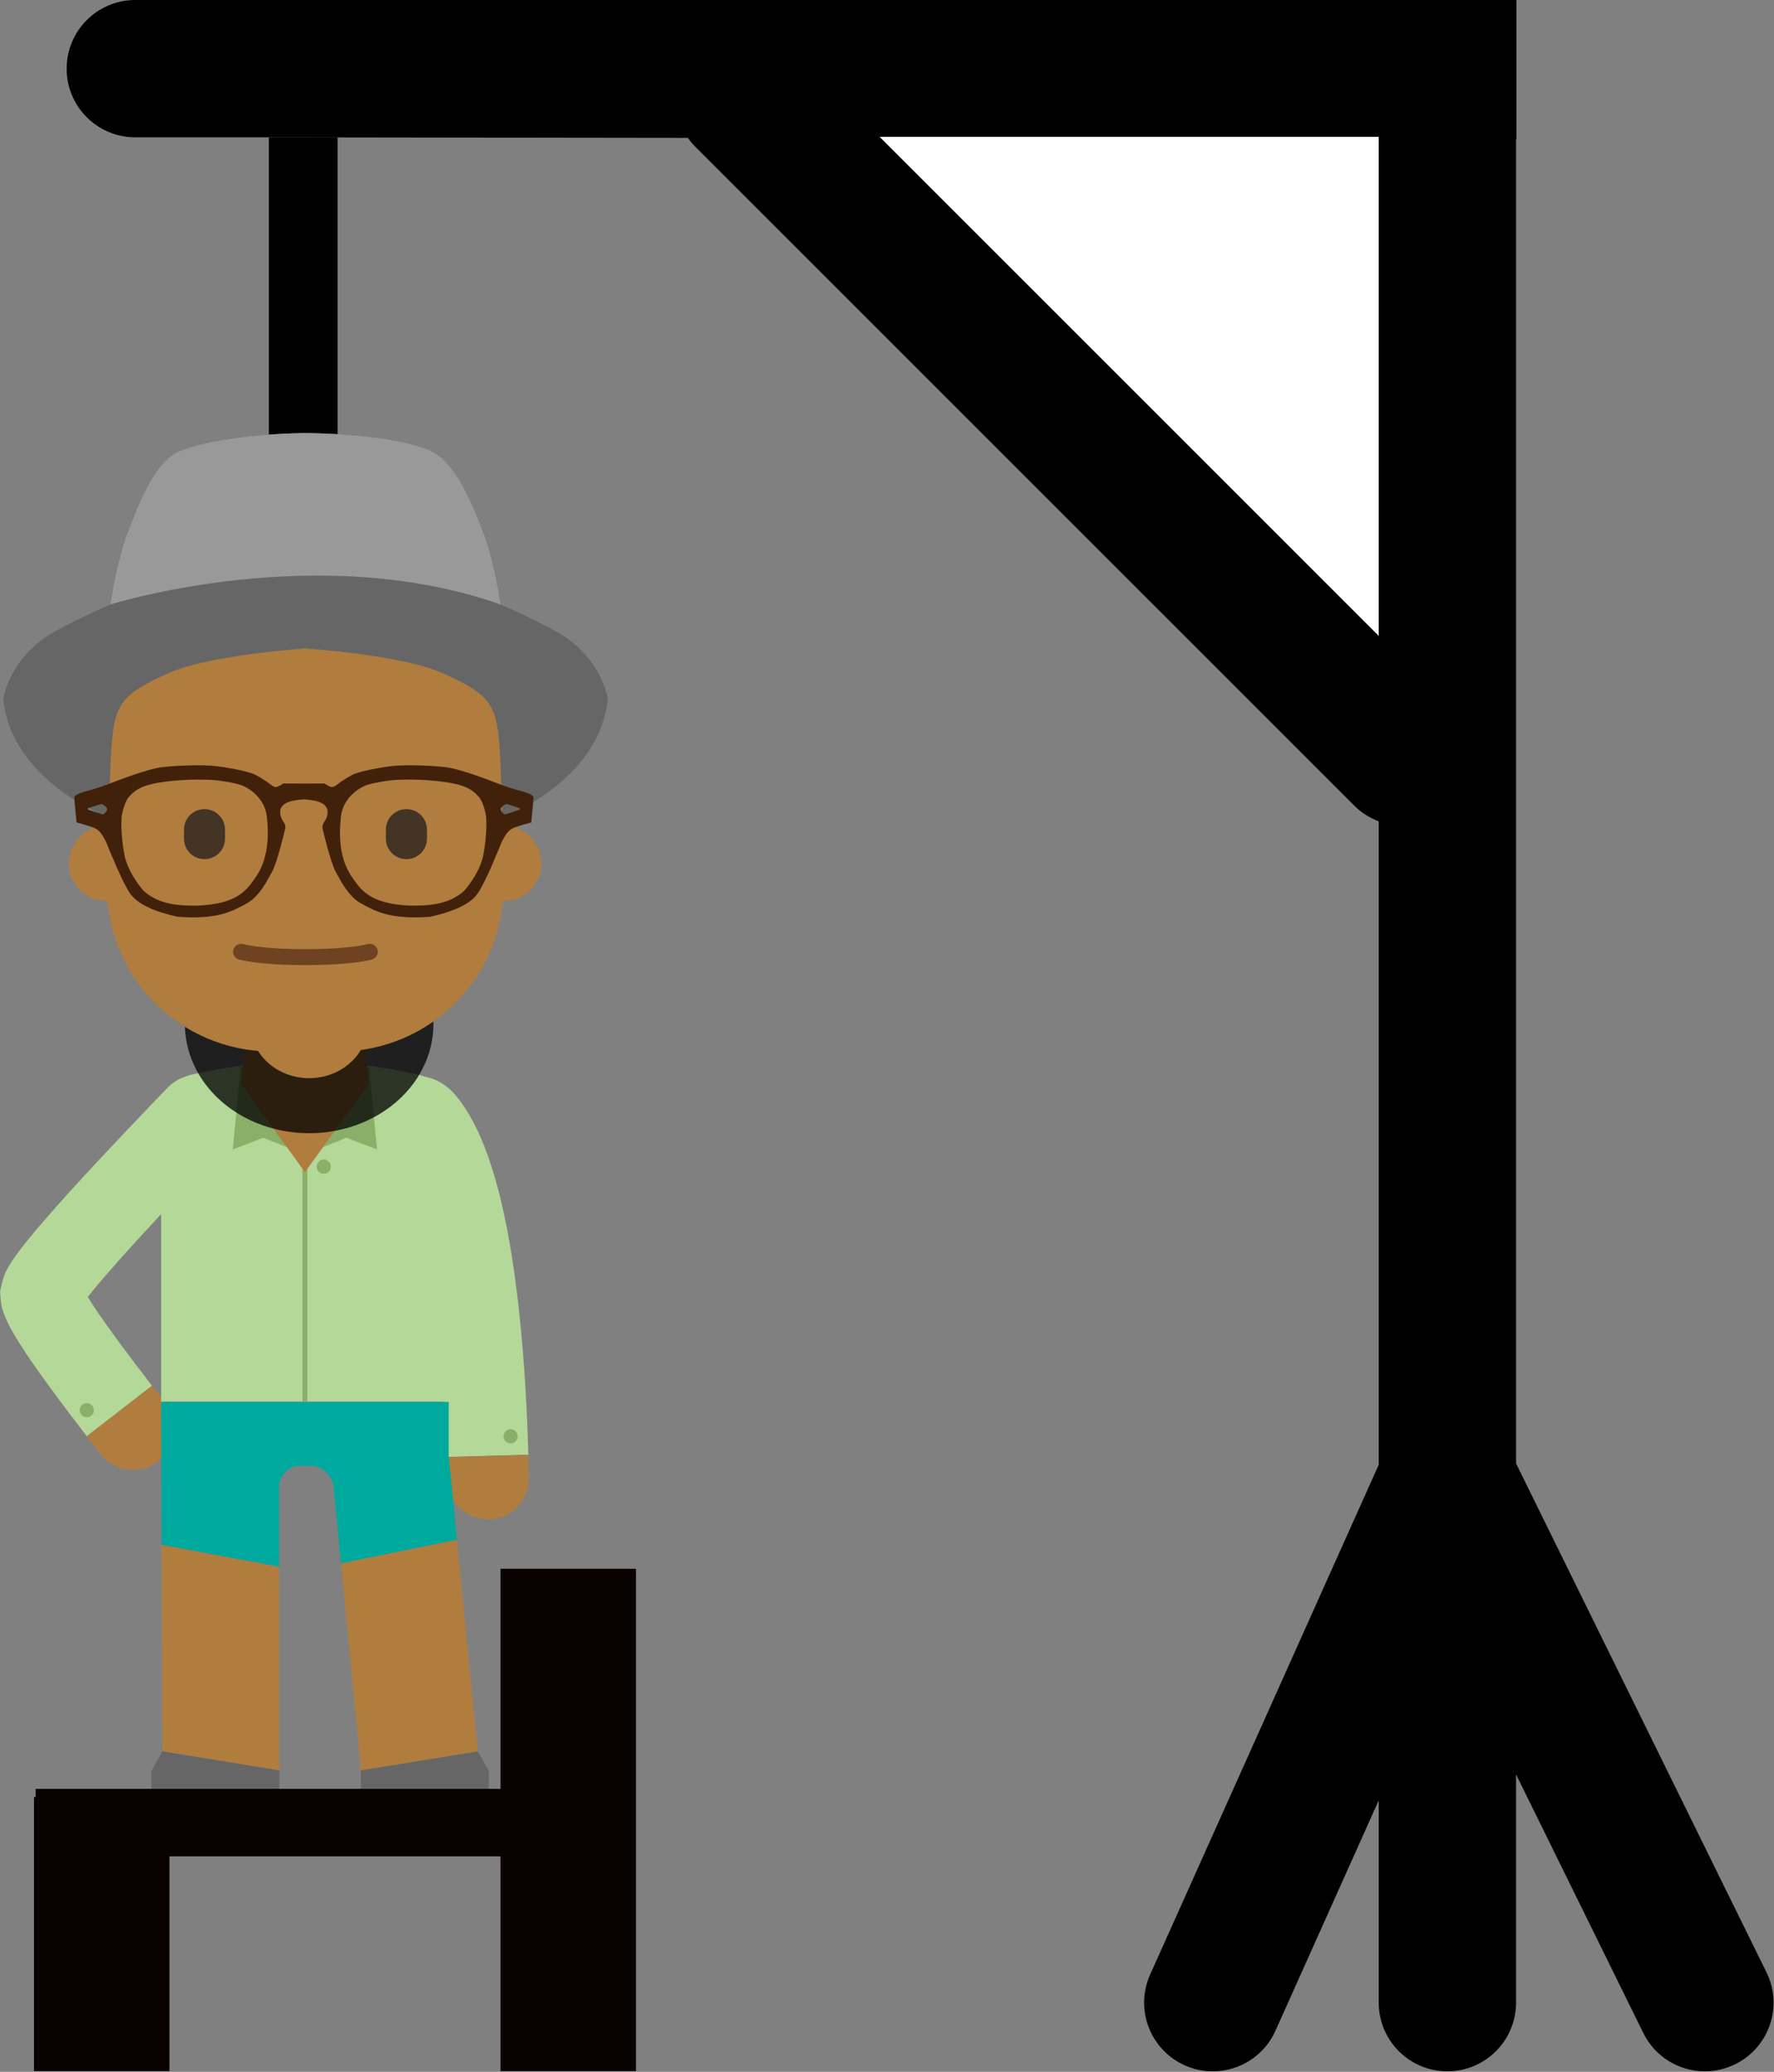 <?xml version="1.0" encoding="UTF-8" standalone="no"?>
<!-- Generator: Adobe Illustrator 16.0.4, SVG Export Plug-In . SVG Version: 6.00 Build 0)  -->

<svg
   xmlns:dc="http://purl.org/dc/elements/1.1/"
   xmlns:cc="http://creativecommons.org/ns#"
   xmlns:rdf="http://www.w3.org/1999/02/22-rdf-syntax-ns#"
   xmlns:svg="http://www.w3.org/2000/svg"
   xmlns="http://www.w3.org/2000/svg"
   xmlns:sodipodi="http://sodipodi.sourceforge.net/DTD/sodipodi-0.dtd"
   xmlns:inkscape="http://www.inkscape.org/namespaces/inkscape"
   version="1.1"
   id="Layer_1"
   x="0px"
   y="0px"
   width="197.724"
   height="230.918"
   viewBox="0 0 197.724 230.918"
   enable-background="new 0 0 126 126"
   xml:space="preserve"
   inkscape:version="0.48.4 r9939"
   sodipodi:docname="hangman.svg"><rect x="0" y="0" width="197.724" height="230.918" fill="#808080" stroke="none"/><defs
     id="defs7" /><sodipodi:namedview
     pagecolor="#ffffff"
     bordercolor="#666666"
     borderopacity="1"
     objecttolerance="10"
     gridtolerance="10"
     guidetolerance="10"
     inkscape:pageopacity="0"
     inkscape:pageshadow="2"
     inkscape:window-width="1680"
     inkscape:window-height="995"
     id="namedview5"
     showgrid="false"
     inkscape:zoom="2.2731384"
     inkscape:cx="143.9438"
     inkscape:cy="104.55763"
     inkscape:window-x="1366"
     inkscape:window-y="0"
     inkscape:window-maximized="1"
     inkscape:current-layer="Layer_1"
     fit-margin-top="0"
     fit-margin-left="0"
     fit-margin-right="0"
     fit-margin-bottom="0" /><path
     d="m 37.623,80.676 0,-65.368 -7.657,0 0,54.486 z"
     id="rope"
     inkscape:connector-curvature="0"
     sodipodi:nodetypes="ccccc"
     inkscape:label="#path3810"><title
       id="title3816-7">seil</title></path><g
     transform="matrix(1.25,0,0,-1.25,-1551.273,644.324)"
     id="torso"><g
       id="torso_no_neck"><g
         id="g744"
         transform="matrix(0.387,0,0,0.387,1261.275,413.387)"><path
           d="m 0,0 c 3.62,3.749 3.532,9.732 -0.207,13.411 -3.74,3.68 -9.783,3.59 -13.454,-0.206 l -2.782,-2.885 c -4.449,-4.634 -8.874,-9.286 -13.269,-14.005 -4.396,-4.728 -8.757,-9.474 -13.077,-14.498 -1.082,-1.255 -2.162,-2.544 -3.249,-3.877 l -0.818,-1.026 -0.575,-0.729 c -0.234,-0.301 -0.465,-0.616 -0.698,-0.942 l -1.389,-1.934 c -0.443,-0.652 -0.792,-1.338 -1.193,-2.005 -0.742,-1.352 -1.094,-2.775 -1.406,-4.194 -0.059,-0.366 -0.218,-0.721 -0.198,-1.096 l 0.083,-1.112 c 0.037,-0.729 0.149,-1.455 0.283,-2.178 0.034,-0.366 0.176,-0.726 0.303,-1.086 l 0.379,-1.077 c 0.288,-0.716 0.657,-1.42 0.981,-2.13 0.345,-0.702 0.772,-1.383 1.158,-2.076 l 0.591,-1.018 0.474,-0.764 c 1.901,-3.031 3.801,-5.716 5.728,-8.416 1.925,-2.677 3.871,-5.289 5.833,-7.88 l 4.164,-5.437 15.016,11.637 -4.033,5.267 c -1.891,2.497 -3.757,5.003 -5.555,7.503 -1.783,2.492 -3.562,5.025 -5.046,7.401 l -0.169,0.266 0.853,1.071 c 0.928,1.142 1.897,2.296 2.897,3.459 4.003,4.652 8.273,9.309 12.567,13.922 4.301,4.62 8.668,9.215 13.058,13.784 L 0,0 z"
           style="fill:#b4d898;fill-opacity:1;fill-rule:nonzero;stroke:none"
           id="path746"
           inkscape:connector-curvature="0" /></g><g
         id="g748"
         transform="matrix(0.387,0,0,0.387,1255.77,390.351)"><path
           d="m 0,0 -3.104,3.972 -15.016,-11.637 3.184,-4.075 c 3.282,-4.182 9.313,-4.873 13.384,-1.561 C 2.518,-9.992 3.194,-4.069 0,0"
           style="fill:#b07d3f;fill-opacity:1;fill-rule:nonzero;stroke:none"
           id="path750"
           inkscape:connector-curvature="0" /></g><g
         id="g752"
         transform="matrix(0.387,0,0,0.387,1281.589,417.862)"><path
           d="m 0,0 c -1.302,1.51 -2.961,2.772 -4.893,3.526 -1.919,0.749 -3.947,0.979 -5.657,0.595 -0.847,-0.16 -1.583,-0.482 -2.201,-0.891 -0.615,-0.385 -1.116,-0.865 -1.507,-1.418 -0.776,-1.087 -1.077,-2.326 -1.097,-3.634 0.003,-2.619 0.816,-5.038 0.667,-6.838 -0.144,-1.792 -0.691,-2.656 0.201,-3.627 0.424,-0.483 0.893,-1.203 1.363,-1.954 0.999,-1.726 1.961,-3.847 2.776,-6.167 0.824,-2.314 1.547,-4.786 2.187,-7.329 1.272,-5.093 2.227,-10.458 3.002,-15.888 1.531,-10.883 2.369,-22.062 2.841,-33.261 l 0.227,-6.603 18.991,0.517 -0.234,6.872 c -0.499,11.671 -1.358,23.355 -3.017,35.148 -0.842,5.899 -1.883,11.824 -3.383,17.839 -0.757,3.006 -1.631,6.037 -2.731,9.116 -1.094,3.075 -2.44,6.218 -4.316,9.443 C 2.293,-3.046 1.312,-1.534 0,0"
           style="fill:#b4d898;fill-opacity:1;fill-rule:nonzero;stroke:none"
           id="path754"
           inkscape:connector-curvature="0" /></g><g
         id="g756"
         transform="matrix(0.387,0,0,0.387,1288.178,383.719)"><path
           d="m 0,0 -0.114,5.207 -18.991,-0.518 0.109,-5.004 c 0.091,-5.125 4.304,-9.255 9.546,-9.34 C -4.201,-9.739 0.093,-5.363 0,0"
           style="fill:#b07d3f;fill-opacity:1;fill-rule:nonzero;stroke:none"
           id="path758"
           inkscape:connector-curvature="0" /></g><g
         id="g760"
         transform="matrix(0.387,0,0,0.387,1278.274,419.65)"><path
           d="m 0,0 c -6.261,1.395 -15.921,3.085 -25.975,3.087 -10.066,0 -19.758,-1.695 -26.038,-3.092 -3.962,-0.881 -7.128,-5.105 -7.128,-9.165 l 0,-66.218 66.266,0 0,66.218 C 7.125,-5.11 3.964,-0.883 0,0"
           style="fill:#b4d898;fill-opacity:1;fill-rule:nonzero;stroke:none"
           id="path762"
           inkscape:connector-curvature="0" /></g><g
         id="g768"
         transform="matrix(0.387,0,0,0.387,1270.515,411.429)"><path
           d="m 0,0 c 0,-0.902 -0.731,-1.632 -1.632,-1.632 -0.904,0 -1.634,0.73 -1.634,1.632 0,0.9 0.73,1.633 1.634,1.633 C -0.731,1.633 0,0.9 0,0"
           style="fill:#8aaf69;fill-opacity:1;fill-rule:nonzero;stroke:none"
           id="path770"
           inkscape:connector-curvature="0" /></g><g
         id="g772"
         transform="matrix(0.387,0,0,0.387,1249.386,389.719)"><path
           d="m 0,0 c 0,-0.902 -0.73,-1.632 -1.632,-1.632 -0.903,0 -1.634,0.73 -1.634,1.632 0,0.9 0.731,1.633 1.634,1.633 C -0.73,1.633 0,0.9 0,0"
           style="fill:#8aaf69;fill-opacity:1;fill-rule:nonzero;stroke:none"
           id="path774"
           inkscape:connector-curvature="0" /></g><g
         id="g776"
         transform="matrix(0.387,0,0,0.387,1287.179,387.383)"><path
           d="m 0,0 c 0,-0.902 -0.73,-1.631 -1.634,-1.631 -0.901,0 -1.632,0.729 -1.632,1.631 0,0.9 0.731,1.634 1.632,1.634 C -0.73,1.634 0,0.9 0,0"
           style="fill:#8aaf69;fill-opacity:1;fill-rule:nonzero;stroke:none"
           id="path778"
           inkscape:connector-curvature="0" /></g><g
         id="g780"
         transform="matrix(0.387,0,0,0.387,1268.204,390.352)"><path
           d="m 0,0 c -0.315,0 -0.566,0.252 -0.566,0.566 l 0,56.792 c 0,0.313 0.251,0.567 0.566,0.567 0.315,0 0.567,-0.254 0.567,-0.567 l 0,-56.792 C 0.567,0.252 0.315,0 0,0"
           style="fill:#8aaf69;fill-opacity:1;fill-rule:nonzero;stroke:none"
           id="path782"
           inkscape:connector-curvature="0" /></g><g
         id="g792"
         transform="matrix(0.387,0,0,0.387,1273.563,421.868)"><path
           d="m 0,0 c 0,0 -4.377,-2.13 -13.793,-2.13 -9.416,0 -13.896,2.146 -13.896,2.146 0,0 7.448,1.566 13.896,1.566 C -7.347,1.582 0,0 0,0"
           style="fill:#a37136;fill-opacity:1;fill-rule:nonzero;stroke:none"
           id="path794"
           inkscape:connector-curvature="0" /></g><g
         id="g820"
         transform="matrix(0.387,0,0,0.387,1262.492,420.431)"><path
           d="M 0,0 14.753,-20.386 5.166,-16.594 -1.861,-19.282 0,0 z"
           style="fill:#8aaf69;fill-opacity:1;fill-rule:nonzero;stroke:none"
           id="path822"
           inkscape:connector-curvature="0" /></g><g
         id="g824"
         transform="matrix(0.387,0,0,0.387,1273.917,420.431)"><path
           d="m 0,0 -14.754,-20.386 9.588,3.792 7.024,-2.688 L 0,0 z"
           style="fill:#8aaf69;fill-opacity:1;fill-rule:nonzero;stroke:none"
           id="path826"
           inkscape:connector-curvature="0" /></g></g><g
       transform="matrix(0.387,0,0,0.387,1273.52,422.155)"
       id="neck"><path
         inkscape:connector-curvature="0"
         id="path766"
         style="fill:#b07d3f;fill-opacity:1;fill-rule:nonzero;stroke:none"
         d="M 0,0 1.026,-8.581 -13.728,-28.972 -28.481,-8.586 -27.455,0 0,0 z" /></g></g><path
     sodipodi:type="arc"
     style="opacity:0.755;fill:#ffffff;fill-opacity:0;stroke:#000000;stroke-width:7.2;stroke-miterlimit:4;stroke-opacity:1;stroke-dasharray:none"
     id="strick"
     sodipodi:cx="1586.7106"
     sodipodi:cy="456.77026"
     sodipodi:rx="10.083654"
     sodipodi:ry="10.673766"
     d="m 1596.794,456.77 a 10.084,10.674 0 1 1 -20.167,0 10.084,10.674 0 1 1 20.167,0 z"
     transform="matrix(1.012,0,0,0.852,-1571.293,-275.115)" /><g
     transform="matrix(1.25,0,0,-1.25,-1551.273,644.324)"
     id="head"><g
       transform="matrix(0.387,0,0,0.387,1253.897,438.471)"
       id="g796"><path
         inkscape:connector-curvature="0"
         id="path798"
         style="fill:#b07d3f;fill-opacity:1;fill-rule:nonzero;stroke:none"
         d="m 0,0 c 0,-4.803 -3.893,-8.694 -8.693,-8.694 -4.803,0 -8.697,3.891 -8.697,8.694 0,4.804 3.894,8.696 8.697,8.696 C -3.893,8.696 0,4.804 0,0" /></g><g
       transform="matrix(0.387,0,0,0.387,1289.281,438.471)"
       id="g800"><path
         inkscape:connector-curvature="0"
         id="path802"
         style="fill:#b07d3f;fill-opacity:1;fill-rule:nonzero;stroke:none"
         d="m 0,0 c 0,-4.803 -3.894,-8.694 -8.695,-8.694 -4.8,0 -8.694,3.891 -8.694,8.694 0,4.804 3.894,8.696 8.694,8.696 C -3.894,8.696 0,4.804 0,0" /></g><g
       transform="matrix(0.387,0,0,0.387,1274.276,466.642)"
       id="g804"><path
         inkscape:connector-curvature="0"
         id="path806"
         style="fill:#b07d3f;fill-opacity:1;fill-rule:nonzero;stroke:none"
         d="m 0,0 -30.641,-0.628 c -33.072,0 -30.683,-60.914 -30.683,-60.914 l 0,-16.584 c 0,-20.984 17.009,-37.996 37.994,-37.996 l 15.393,0 c 20.983,0 37.996,17.012 37.996,37.996 l -0.003,16.519 C 30.056,-61.607 33.072,0 0,0" /></g><g
       transform="matrix(0.387,0,0,0.387,1261.084,440.683)"
       id="g808"><path
         inkscape:connector-curvature="0"
         id="path810"
         style="fill:#443425;fill-opacity:1;fill-rule:nonzero;stroke:none"
         d="m 0,0 c 0,-2.616 -2.121,-4.733 -4.736,-4.733 -2.615,0 -4.732,2.117 -4.732,4.733 l 0,2.053 c 0,2.618 2.117,4.739 4.732,4.739 C -2.121,6.792 0,4.671 0,2.053 L 0,0 z" /></g><g
       transform="matrix(0.387,0,0,0.387,1279.09,440.683)"
       id="g812"><path
         inkscape:connector-curvature="0"
         id="path814"
         style="fill:#443425;fill-opacity:1;fill-rule:nonzero;stroke:none"
         d="M 0,0 C 0,-2.616 -2.118,-4.733 -4.736,-4.733 -7.35,-4.733 -9.47,-2.616 -9.47,0 l 0,2.053 c 0,2.618 2.12,4.739 4.734,4.739 C -2.118,6.792 0,4.671 0,2.053 L 0,0 z" /></g><g
       transform="matrix(0.387,0,0,0.387,1268.253,429.404)"
       id="g816"><path
         inkscape:connector-curvature="0"
         id="path818"
         style="fill:#6f4221;fill-opacity:1;fill-rule:nonzero;stroke:none"
         d="m 0,0 c -10.911,0 -15.19,1.251 -15.366,1.306 -0.973,0.291 -1.525,1.318 -1.234,2.29 0.293,0.97 1.312,1.524 2.284,1.232 0.078,-0.022 4.123,-1.15 14.316,-1.15 10.239,0 14.279,1.14 14.318,1.153 0.97,0.283 1.994,-0.274 2.28,-1.246 C 16.886,2.615 16.339,1.597 15.369,1.306 15.19,1.251 10.906,0 0,0" /></g><g
       transform="matrix(0.387,0,0,0.387,1290.655,459.128)"
       id="g828"><path
         inkscape:connector-curvature="0"
         id="path830"
         style="fill:#666666;fill-opacity:1;fill-rule:nonzero;stroke:none"
         d="m 0,0 c -6.113,3.378 -12.883,6.268 -12.883,6.268 0,0 -1.528,10.116 -3.929,16.385 -2.402,6.259 -6.333,16.399 -12.231,19.031 -9.173,4.093 -28.822,4.093 -28.822,4.093 0,0 -18.127,0 -28.828,-4.093 -6.009,-2.302 -9.825,-12.772 -12.225,-19.031 -2.401,-6.269 -3.931,-16.385 -3.931,-16.385 0,0 -6.77,-2.89 -12.881,-6.268 -6.116,-3.372 -10.488,-9.151 -11.793,-15.418 1.966,-19.273 24.455,-27.466 24.455,-27.466 0,0 0,15.903 1.09,21.443 1.093,5.541 3.492,7.954 12.886,12.046 9.386,4.094 31.227,5.545 31.227,5.545 0,0 21.837,-1.451 31.226,-5.545 9.389,-4.092 11.793,-6.505 12.886,-12.046 1.088,-5.54 1.088,-21.443 1.088,-21.443 0,0 22.491,8.193 24.458,27.466 C 10.482,-9.151 6.115,-3.372 0,0" /></g><g
       transform="matrix(0.387,0,0,0.387,1285.666,461.554)"
       id="g832"><path
         inkscape:connector-curvature="0"
         id="path834"
         style="fill:#999999;fill-opacity:1;fill-rule:nonzero;stroke:none"
         d="m 0,0 c 0,0 -1.528,10.116 -3.93,16.385 -2.401,6.259 -6.332,16.4 -12.23,19.032 -9.173,4.092 -28.822,4.092 -28.822,4.092 0,0 -18.127,0 -28.829,-4.092 C -79.819,33.115 -83.635,22.644 -86.035,16.385 -88.437,10.116 -89.966,0 -89.966,0 c 0,0 47.475,15.002 89.966,0" /></g><g
       transform="matrix(0.387,0,0,0.387,1287.369,443.272)"
       id="g836"><path
         inkscape:connector-curvature="0"
         id="path838"
         style="fill:#42210b;fill-opacity:1;fill-rule:nonzero;stroke:none"
         d="m 0,0 c 0,0 -3.202,-1.108 -3.437,-1.108 -0.236,0 -1.083,0.778 -0.965,1.295 0.117,0.517 1.059,1.084 1.318,1.084 C -2.825,1.271 0,0.305 0,0.305 L 0,0 z m -8.428,-10.549 c -0.66,-3.295 -3.06,-6.686 -4.38,-8.146 -3.673,-3.39 -8.664,-3.438 -12.43,-3.438 -9.513,0.424 -11.444,3.673 -13.751,7.063 -2.779,4.381 -2.637,9.89 -2.214,13.561 0.425,3.674 3.344,5.981 5.227,6.876 1.883,0.896 6.577,1.398 6.577,1.398 5.179,0.438 11.584,-0.159 14.535,-0.848 2.95,-0.692 4.113,-1.603 5.304,-2.858 1.194,-1.255 1.697,-4.167 1.697,-4.167 0.367,-1.505 0.094,-6.145 -0.565,-9.441 m -52.089,-4.521 c -2.308,-3.39 -4.239,-6.639 -13.75,-7.063 -3.768,0 -8.758,0.048 -12.432,3.438 -1.32,1.46 -3.719,4.851 -4.378,8.146 -0.659,3.296 -0.933,7.936 -0.566,9.441 0,0 0.502,2.912 1.695,4.167 1.193,1.255 2.355,2.166 5.305,2.858 2.952,0.689 9.356,1.286 14.536,0.848 0,0 4.694,-0.502 6.576,-1.398 1.884,-0.895 4.804,-3.202 5.227,-6.876 0.425,-3.671 0.565,-9.18 -2.213,-13.561 m -35.552,13.962 c -0.235,0 -3.437,1.108 -3.437,1.108 l 0,0.305 c 0,0 2.824,0.966 3.084,0.966 0.258,0 1.2,-0.567 1.318,-1.084 0.117,-0.517 -0.731,-1.295 -0.965,-1.295 M 3.123,2.871 c -0.061,0.628 -2.32,1.258 -2.32,1.258 0,0 -2.829,0.689 -5.78,1.851 -2.949,1.161 -8.976,3.359 -11.739,3.735 -2.762,0.376 -9.419,0.753 -13.185,0.252 -3.769,-0.503 -7.536,-1.319 -8.791,-2.01 -1.254,-0.69 -2.511,-1.506 -3.076,-1.947 -0.564,-0.44 -1.13,-0.88 -1.631,-0.815 -0.504,0.062 -1.634,0.815 -1.634,0.815 0,0 -2.985,0 -4.721,-0.017 -1.735,0.017 -4.72,0.017 -4.72,0.017 0,0 -1.13,-0.753 -1.633,-0.815 -0.504,-0.065 -1.066,0.375 -1.632,0.815 -0.565,0.441 -1.821,1.257 -3.076,1.947 -1.255,0.691 -5.022,1.507 -8.79,2.01 -3.767,0.501 -10.423,0.124 -13.186,-0.252 -2.76,-0.376 -8.79,-2.574 -11.74,-3.735 -2.952,-1.162 -5.776,-1.851 -5.776,-1.851 0,0 -2.261,-0.63 -2.323,-1.258 -0.063,-0.628 0.503,-5.838 0.503,-5.838 0,0 2.385,-0.628 3.766,-1.131 1.381,-0.502 2.009,-1.38 3.015,-3.327 1.001,-2.45 3.765,-9.294 5.524,-11.868 1.757,-2.572 5.712,-4.205 10.862,-5.398 9.481,-0.753 12.87,1.382 15.946,3.014 3.077,1.631 4.898,5.525 5.965,7.408 1.069,1.883 2.888,9.355 3.015,9.983 0.125,0.628 -0.283,1.287 -0.628,1.788 -0.346,0.503 -0.66,1.539 -0.532,2.262 0.124,0.72 0.501,1.507 2.07,2.04 0.993,0.339 2.443,0.487 3.37,0.55 0.93,-0.063 2.377,-0.211 3.372,-0.55 1.57,-0.533 1.945,-1.32 2.07,-2.04 0.126,-0.723 -0.187,-1.759 -0.533,-2.262 -0.344,-0.501 -0.753,-1.16 -0.628,-1.788 0.127,-0.628 1.949,-8.1 3.014,-9.983 1.067,-1.883 2.888,-5.777 5.967,-7.408 3.075,-1.632 6.465,-3.767 15.946,-3.014 5.15,1.193 9.104,2.826 10.862,5.398 1.758,2.574 4.519,9.418 5.523,11.868 1.007,1.947 1.634,2.825 3.015,3.327 1.381,0.503 3.768,1.131 3.768,1.131 0,0 0.565,5.21 0.501,5.838" /></g></g><g
     transform="matrix(1.25,0,0,-1.25,-1551.273,644.324)"
     id="legs"><g
       transform="matrix(0.387,0,0,0.387,1265.93,355.657)"
       id="g784"><path
         inkscape:connector-curvature="0"
         id="path786"
         style="fill:#666666;fill-opacity:1;fill-rule:nonzero;stroke:none"
         d="m 0,0 -29.478,0 0,4.921 2.539,4.508 L 0,5.033 0,0 z" /></g><g
       transform="matrix(0.387,0,0,0.387,1273.196,355.657)"
       id="g788"><path
         inkscape:connector-curvature="0"
         id="path790"
         style="fill:#666666;fill-opacity:1;fill-rule:nonzero;stroke:none"
         d="m 0,0 29.475,0 0,4.921 L 26.939,9.429 0,5.033 0,0 z" /></g><g
       transform="matrix(0.387,0,0,0.387,1265.905,382.856)"
       id="g840"><path
         inkscape:connector-curvature="0"
         id="path842"
         style="fill:#00a99d;fill-opacity:1;fill-rule:nonzero;stroke:none"
         d="m 0,0 c -0.003,2.708 2.19,4.904 4.897,4.904 l 2.291,0 c 2.709,0 5.113,-2.186 5.375,-4.881 l 1.689,-17.585 26.725,5.455 -1.908,19.38 0,12.365 -66.265,0 0.131,-32.917 27.083,-5.06 L 0,0 z" /></g><g
       transform="matrix(0.387,0,0,0.387,1273.196,357.606)"
       id="g844"><path
         inkscape:connector-curvature="0"
         id="path846"
         style="fill:#b07d3f;fill-opacity:1;fill-rule:nonzero;stroke:none"
         d="M 0,0 26.939,4.395 22.146,53.104 -4.578,47.648 0,0 z" /></g><g
       transform="matrix(0.387,0,0,0.387,1265.93,357.606)"
       id="g848"><path
         inkscape:connector-curvature="0"
         id="path850"
         style="fill:#b07d3f;fill-opacity:1;fill-rule:nonzero;stroke:none"
         d="m 0,0 -0.045,46.872 -27.084,5.06 0.19,-47.537 L 0,0 z" /></g></g><path
     inkscape:connector-curvature="0"
     d="m 169.02,15.499 0,-15.499 -153.938,0 c -4.228,0 -7.654,3.427 -7.654,7.654 0,4.228 3.426,7.654 7.654,7.654 l 14.885,0"
     id="balken"
     inkscape:label="#path3806"><title
       id="title3826-6">balken</title></path><g
     id="fundament"
     transform="matrix(2.551,0,0,2.551,-98.881,-57.399)"><path
       inkscape:label="#path3822"
       id="#path3822-9"
       d="m 68.785,28.481 c 0.1,0.141 0.205,0.279 0.331,0.405 l 28.822,28.821 c 0.312,0.311 0.676,0.534 1.062,0.68 l 0,25.09 0,3.021 -9.987,22.275 c -0.678,1.512 -0.002,3.287 1.51,3.965 0.398,0.179 0.815,0.264 1.226,0.264 1.146,0 2.24,-0.66 2.739,-1.773 L 99,101.162 99,110 c 0,1.657 1.343,3 3,3 1.657,0 3,-1.343 3,-3 l 0,-9.972 5.559,11.296 c 0.521,1.061 1.586,1.677 2.693,1.677 0.445,0 0.896,-0.1 1.322,-0.31 1.488,-0.731 2.099,-2.529 1.367,-4.015 L 105,86.441 l 0,-2.965 0,-54.92"
       inkscape:connector-curvature="0"><title
         id="title3828-7">statur</title></path><path
       inkscape:connector-curvature="0"
       style="fill:#ffffff;fill-opacity:1"
       id="path3-5"
       d="M 77.196,28.481 H 99 V 50.284 L 77.196,28.481 z" /></g><g
     id="chair"
     transform="matrix(1.25,0,0,-0.88,-1551.273,514.842)"><path
       style="fill:#090000;fill-opacity:1;stroke:none"
       d="m 1607.062,492.062 0,34.844 -51.812,0 0,1.281 -0.188,0 0,43.406 15.094,0 0,-34 36.906,0 0,34 15.094,0 0,-79.531 -15.094,0 z"
       transform="matrix(0.8,0,0,-0.8,0,780)"
       id="rect4791"
       inkscape:connector-curvature="0" /></g></svg>
